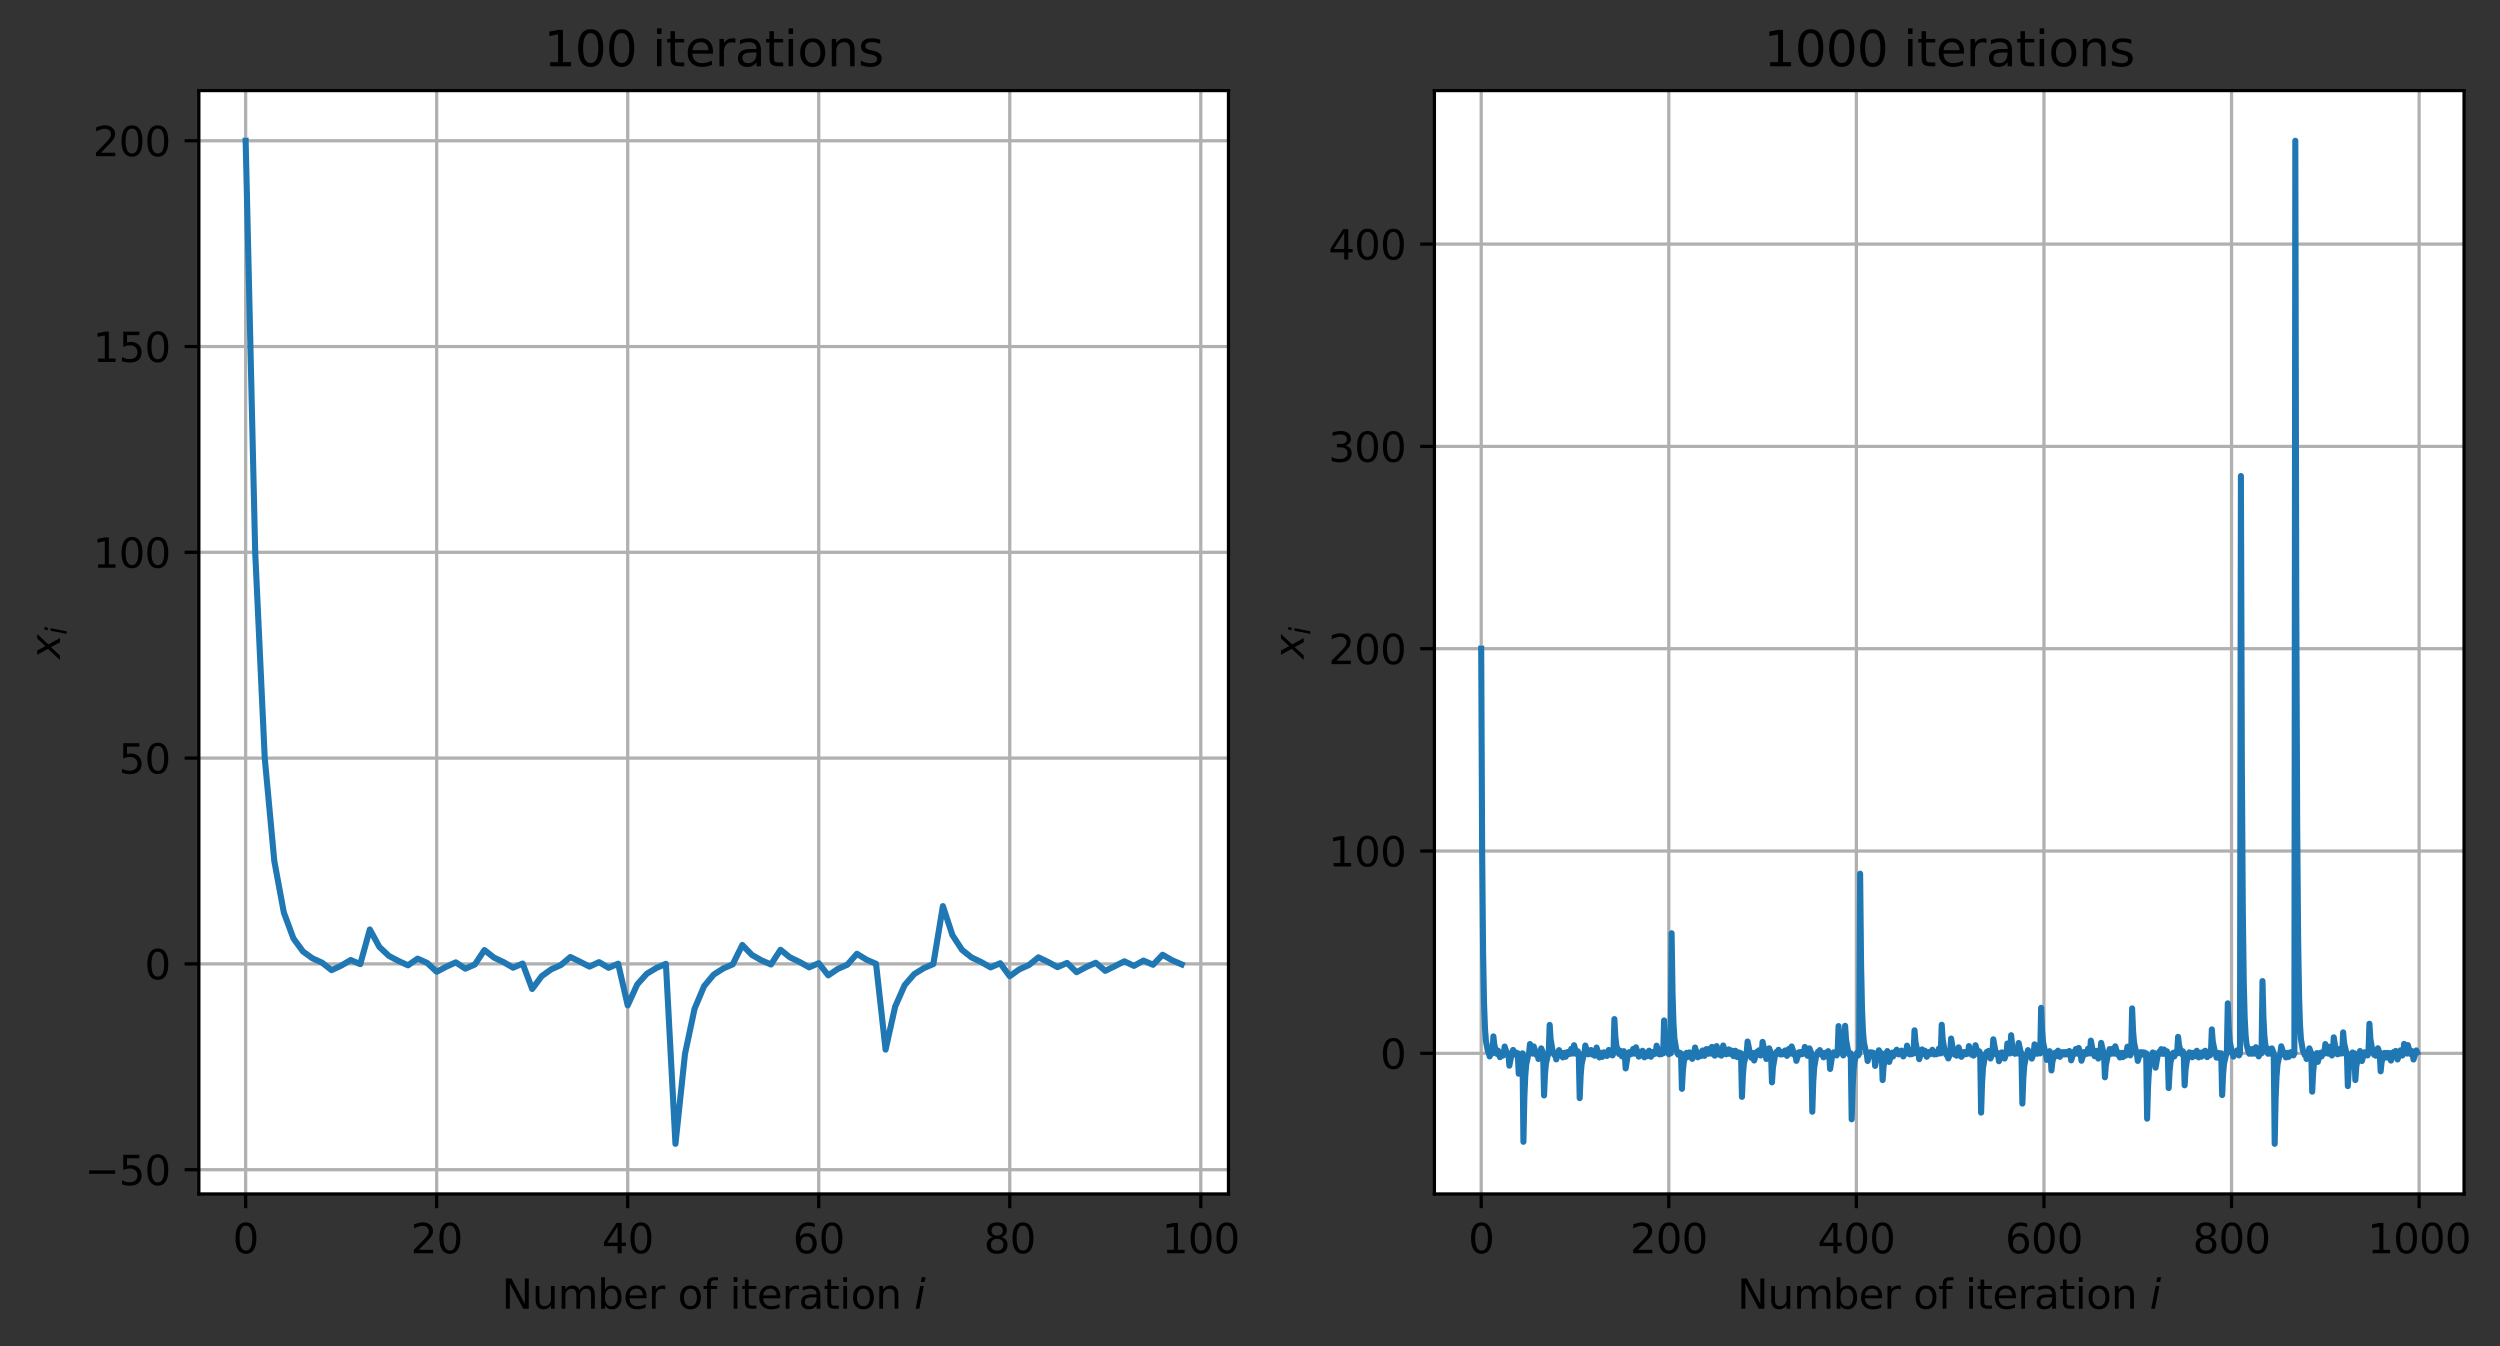 <?xml version="1.0" encoding="utf-8" standalone="no"?>
<!DOCTYPE svg PUBLIC "-//W3C//DTD SVG 1.1//EN"
  "http://www.w3.org/Graphics/SVG/1.1/DTD/svg11.dtd">
<svg height="331.674pt" version="1.1" viewBox="0 0 615.841 331.674" width="615.841pt" xmlns="http://www.w3.org/2000/svg" xmlns:xlink="http://www.w3.org/1999/xlink">
 <rect x="0" y="0" width="615.841" height="331.674" fill="#333333" stroke="none"/>

 <defs>
  <style type="text/css">*{stroke-linecap:butt;stroke-linejoin:round;}</style>
 </defs>
 <g id="figure_1">
  <g id="patch_1">
   <path d="M 0 331.674 
L 615.841 331.674 
L 615.841 0 
L 0 0 
z
" style="fill:none;"/>
  </g>
  <g id="axes_1">
   <g id="patch_2">
    <path d="M 48.983 294.118 
L 302.619 294.118 
L 302.619 22.318 
L 48.983 22.318 
z
" style="fill:#ffffff;"/>
   </g>
   <g id="matplotlib.axis_1">
    <g id="xtick_1">
     <g id="line2d_1">
      <path clip-path="url(#pc38abdbed4)" d="M 60.512 294.118 
L 60.512 22.318 
" style="fill:none;stroke:#b0b0b0;stroke-linecap:square;stroke-width:0.8;"/>
     </g>
     <g id="line2d_2">
      <defs>
       <path d="M 0 0 
L 0 3.5 
" id="m756b89c410" style="stroke:#000000;stroke-width:0.8;"/>
      </defs>
      <g>
       <use style="stroke:#000000;stroke-width:0.8;" x="60.512" xlink:href="#m756b89c410" y="294.118"/>
      </g>
     </g>
     <g id="text_1">
      <!-- 0 -->
      <g transform="translate(57.33 308.717)scale(0.1 -0.1)">
       <defs>
        <path d="M 2034 4250 
Q 1547 4250 1301 3770 
Q 1056 3291 1056 2328 
Q 1056 1369 1301 889 
Q 1547 409 2034 409 
Q 2525 409 2770 889 
Q 3016 1369 3016 2328 
Q 3016 3291 2770 3770 
Q 2525 4250 2034 4250 
z
M 2034 4750 
Q 2819 4750 3233 4129 
Q 3647 3509 3647 2328 
Q 3647 1150 3233 529 
Q 2819 -91 2034 -91 
Q 1250 -91 836 529 
Q 422 1150 422 2328 
Q 422 3509 836 4129 
Q 1250 4750 2034 4750 
z
" id="DejaVuSans-30" transform="scale(0.016)"/>
       </defs>
       <use xlink:href="#DejaVuSans-30"/>
      </g>
     </g>
    </g>
    <g id="xtick_2">
     <g id="line2d_3">
      <path clip-path="url(#pc38abdbed4)" d="M 107.569 294.118 
L 107.569 22.318 
" style="fill:none;stroke:#b0b0b0;stroke-linecap:square;stroke-width:0.8;"/>
     </g>
     <g id="line2d_4">
      <g>
       <use style="stroke:#000000;stroke-width:0.8;" x="107.569" xlink:href="#m756b89c410" y="294.118"/>
      </g>
     </g>
     <g id="text_2">
      <!-- 20 -->
      <g transform="translate(101.206 308.717)scale(0.1 -0.1)">
       <defs>
        <path d="M 1228 531 
L 3431 531 
L 3431 0 
L 469 0 
L 469 531 
Q 828 903 1448 1529 
Q 2069 2156 2228 2338 
Q 2531 2678 2651 2914 
Q 2772 3150 2772 3378 
Q 2772 3750 2511 3984 
Q 2250 4219 1831 4219 
Q 1534 4219 1204 4116 
Q 875 4013 500 3803 
L 500 4441 
Q 881 4594 1212 4672 
Q 1544 4750 1819 4750 
Q 2544 4750 2975 4387 
Q 3406 4025 3406 3419 
Q 3406 3131 3298 2873 
Q 3191 2616 2906 2266 
Q 2828 2175 2409 1742 
Q 1991 1309 1228 531 
z
" id="DejaVuSans-32" transform="scale(0.016)"/>
       </defs>
       <use xlink:href="#DejaVuSans-32"/>
       <use x="63.623" xlink:href="#DejaVuSans-30"/>
      </g>
     </g>
    </g>
    <g id="xtick_3">
     <g id="line2d_5">
      <path clip-path="url(#pc38abdbed4)" d="M 154.625 294.118 
L 154.625 22.318 
" style="fill:none;stroke:#b0b0b0;stroke-linecap:square;stroke-width:0.8;"/>
     </g>
     <g id="line2d_6">
      <g>
       <use style="stroke:#000000;stroke-width:0.8;" x="154.625" xlink:href="#m756b89c410" y="294.118"/>
      </g>
     </g>
     <g id="text_3">
      <!-- 40 -->
      <g transform="translate(148.263 308.717)scale(0.1 -0.1)">
       <defs>
        <path d="M 2419 4116 
L 825 1625 
L 2419 1625 
L 2419 4116 
z
M 2253 4666 
L 3047 4666 
L 3047 1625 
L 3713 1625 
L 3713 1100 
L 3047 1100 
L 3047 0 
L 2419 0 
L 2419 1100 
L 313 1100 
L 313 1709 
L 2253 4666 
z
" id="DejaVuSans-34" transform="scale(0.016)"/>
       </defs>
       <use xlink:href="#DejaVuSans-34"/>
       <use x="63.623" xlink:href="#DejaVuSans-30"/>
      </g>
     </g>
    </g>
    <g id="xtick_4">
     <g id="line2d_7">
      <path clip-path="url(#pc38abdbed4)" d="M 201.682 294.118 
L 201.682 22.318 
" style="fill:none;stroke:#b0b0b0;stroke-linecap:square;stroke-width:0.8;"/>
     </g>
     <g id="line2d_8">
      <g>
       <use style="stroke:#000000;stroke-width:0.8;" x="201.682" xlink:href="#m756b89c410" y="294.118"/>
      </g>
     </g>
     <g id="text_4">
      <!-- 60 -->
      <g transform="translate(195.32 308.717)scale(0.1 -0.1)">
       <defs>
        <path d="M 2113 2584 
Q 1688 2584 1439 2293 
Q 1191 2003 1191 1497 
Q 1191 994 1439 701 
Q 1688 409 2113 409 
Q 2538 409 2786 701 
Q 3034 994 3034 1497 
Q 3034 2003 2786 2293 
Q 2538 2584 2113 2584 
z
M 3366 4563 
L 3366 3988 
Q 3128 4100 2886 4159 
Q 2644 4219 2406 4219 
Q 1781 4219 1451 3797 
Q 1122 3375 1075 2522 
Q 1259 2794 1537 2939 
Q 1816 3084 2150 3084 
Q 2853 3084 3261 2657 
Q 3669 2231 3669 1497 
Q 3669 778 3244 343 
Q 2819 -91 2113 -91 
Q 1303 -91 875 529 
Q 447 1150 447 2328 
Q 447 3434 972 4092 
Q 1497 4750 2381 4750 
Q 2619 4750 2861 4703 
Q 3103 4656 3366 4563 
z
" id="DejaVuSans-36" transform="scale(0.016)"/>
       </defs>
       <use xlink:href="#DejaVuSans-36"/>
       <use x="63.623" xlink:href="#DejaVuSans-30"/>
      </g>
     </g>
    </g>
    <g id="xtick_5">
     <g id="line2d_9">
      <path clip-path="url(#pc38abdbed4)" d="M 248.739 294.118 
L 248.739 22.318 
" style="fill:none;stroke:#b0b0b0;stroke-linecap:square;stroke-width:0.8;"/>
     </g>
     <g id="line2d_10">
      <g>
       <use style="stroke:#000000;stroke-width:0.8;" x="248.739" xlink:href="#m756b89c410" y="294.118"/>
      </g>
     </g>
     <g id="text_5">
      <!-- 80 -->
      <g transform="translate(242.377 308.717)scale(0.1 -0.1)">
       <defs>
        <path d="M 2034 2216 
Q 1584 2216 1326 1975 
Q 1069 1734 1069 1313 
Q 1069 891 1326 650 
Q 1584 409 2034 409 
Q 2484 409 2743 651 
Q 3003 894 3003 1313 
Q 3003 1734 2745 1975 
Q 2488 2216 2034 2216 
z
M 1403 2484 
Q 997 2584 770 2862 
Q 544 3141 544 3541 
Q 544 4100 942 4425 
Q 1341 4750 2034 4750 
Q 2731 4750 3128 4425 
Q 3525 4100 3525 3541 
Q 3525 3141 3298 2862 
Q 3072 2584 2669 2484 
Q 3125 2378 3379 2068 
Q 3634 1759 3634 1313 
Q 3634 634 3220 271 
Q 2806 -91 2034 -91 
Q 1263 -91 848 271 
Q 434 634 434 1313 
Q 434 1759 690 2068 
Q 947 2378 1403 2484 
z
M 1172 3481 
Q 1172 3119 1398 2916 
Q 1625 2713 2034 2713 
Q 2441 2713 2670 2916 
Q 2900 3119 2900 3481 
Q 2900 3844 2670 4047 
Q 2441 4250 2034 4250 
Q 1625 4250 1398 4047 
Q 1172 3844 1172 3481 
z
" id="DejaVuSans-38" transform="scale(0.016)"/>
       </defs>
       <use xlink:href="#DejaVuSans-38"/>
       <use x="63.623" xlink:href="#DejaVuSans-30"/>
      </g>
     </g>
    </g>
    <g id="xtick_6">
     <g id="line2d_11">
      <path clip-path="url(#pc38abdbed4)" d="M 295.796 294.118 
L 295.796 22.318 
" style="fill:none;stroke:#b0b0b0;stroke-linecap:square;stroke-width:0.8;"/>
     </g>
     <g id="line2d_12">
      <g>
       <use style="stroke:#000000;stroke-width:0.8;" x="295.796" xlink:href="#m756b89c410" y="294.118"/>
      </g>
     </g>
     <g id="text_6">
      <!-- 100 -->
      <g transform="translate(286.252 308.717)scale(0.1 -0.1)">
       <defs>
        <path d="M 794 531 
L 1825 531 
L 1825 4091 
L 703 3866 
L 703 4441 
L 1819 4666 
L 2450 4666 
L 2450 531 
L 3481 531 
L 3481 0 
L 794 0 
L 794 531 
z
" id="DejaVuSans-31" transform="scale(0.016)"/>
       </defs>
       <use xlink:href="#DejaVuSans-31"/>
       <use x="63.623" xlink:href="#DejaVuSans-30"/>
       <use x="127.246" xlink:href="#DejaVuSans-30"/>
      </g>
     </g>
    </g>
    <g id="text_7">
     <!-- Number of iteration $i$ -->
     <g transform="translate(123.601 322.395)scale(0.1 -0.1)">
      <defs>
       <path d="M 628 4666 
L 1478 4666 
L 3547 763 
L 3547 4666 
L 4159 4666 
L 4159 0 
L 3309 0 
L 1241 3903 
L 1241 0 
L 628 0 
L 628 4666 
z
" id="DejaVuSans-4e" transform="scale(0.016)"/>
       <path d="M 544 1381 
L 544 3500 
L 1119 3500 
L 1119 1403 
Q 1119 906 1312 657 
Q 1506 409 1894 409 
Q 2359 409 2629 706 
Q 2900 1003 2900 1516 
L 2900 3500 
L 3475 3500 
L 3475 0 
L 2900 0 
L 2900 538 
Q 2691 219 2414 64 
Q 2138 -91 1772 -91 
Q 1169 -91 856 284 
Q 544 659 544 1381 
z
M 1991 3584 
L 1991 3584 
z
" id="DejaVuSans-75" transform="scale(0.016)"/>
       <path d="M 3328 2828 
Q 3544 3216 3844 3400 
Q 4144 3584 4550 3584 
Q 5097 3584 5394 3201 
Q 5691 2819 5691 2113 
L 5691 0 
L 5113 0 
L 5113 2094 
Q 5113 2597 4934 2840 
Q 4756 3084 4391 3084 
Q 3944 3084 3684 2787 
Q 3425 2491 3425 1978 
L 3425 0 
L 2847 0 
L 2847 2094 
Q 2847 2600 2669 2842 
Q 2491 3084 2119 3084 
Q 1678 3084 1418 2786 
Q 1159 2488 1159 1978 
L 1159 0 
L 581 0 
L 581 3500 
L 1159 3500 
L 1159 2956 
Q 1356 3278 1631 3431 
Q 1906 3584 2284 3584 
Q 2666 3584 2933 3390 
Q 3200 3197 3328 2828 
z
" id="DejaVuSans-6d" transform="scale(0.016)"/>
       <path d="M 3116 1747 
Q 3116 2381 2855 2742 
Q 2594 3103 2138 3103 
Q 1681 3103 1420 2742 
Q 1159 2381 1159 1747 
Q 1159 1113 1420 752 
Q 1681 391 2138 391 
Q 2594 391 2855 752 
Q 3116 1113 3116 1747 
z
M 1159 2969 
Q 1341 3281 1617 3432 
Q 1894 3584 2278 3584 
Q 2916 3584 3314 3078 
Q 3713 2572 3713 1747 
Q 3713 922 3314 415 
Q 2916 -91 2278 -91 
Q 1894 -91 1617 61 
Q 1341 213 1159 525 
L 1159 0 
L 581 0 
L 581 4863 
L 1159 4863 
L 1159 2969 
z
" id="DejaVuSans-62" transform="scale(0.016)"/>
       <path d="M 3597 1894 
L 3597 1613 
L 953 1613 
Q 991 1019 1311 708 
Q 1631 397 2203 397 
Q 2534 397 2845 478 
Q 3156 559 3463 722 
L 3463 178 
Q 3153 47 2828 -22 
Q 2503 -91 2169 -91 
Q 1331 -91 842 396 
Q 353 884 353 1716 
Q 353 2575 817 3079 
Q 1281 3584 2069 3584 
Q 2775 3584 3186 3129 
Q 3597 2675 3597 1894 
z
M 3022 2063 
Q 3016 2534 2758 2815 
Q 2500 3097 2075 3097 
Q 1594 3097 1305 2825 
Q 1016 2553 972 2059 
L 3022 2063 
z
" id="DejaVuSans-65" transform="scale(0.016)"/>
       <path d="M 2631 2963 
Q 2534 3019 2420 3045 
Q 2306 3072 2169 3072 
Q 1681 3072 1420 2755 
Q 1159 2438 1159 1844 
L 1159 0 
L 581 0 
L 581 3500 
L 1159 3500 
L 1159 2956 
Q 1341 3275 1631 3429 
Q 1922 3584 2338 3584 
Q 2397 3584 2469 3576 
Q 2541 3569 2628 3553 
L 2631 2963 
z
" id="DejaVuSans-72" transform="scale(0.016)"/>
       <path id="DejaVuSans-20" transform="scale(0.016)"/>
       <path d="M 1959 3097 
Q 1497 3097 1228 2736 
Q 959 2375 959 1747 
Q 959 1119 1226 758 
Q 1494 397 1959 397 
Q 2419 397 2687 759 
Q 2956 1122 2956 1747 
Q 2956 2369 2687 2733 
Q 2419 3097 1959 3097 
z
M 1959 3584 
Q 2709 3584 3137 3096 
Q 3566 2609 3566 1747 
Q 3566 888 3137 398 
Q 2709 -91 1959 -91 
Q 1206 -91 779 398 
Q 353 888 353 1747 
Q 353 2609 779 3096 
Q 1206 3584 1959 3584 
z
" id="DejaVuSans-6f" transform="scale(0.016)"/>
       <path d="M 2375 4863 
L 2375 4384 
L 1825 4384 
Q 1516 4384 1395 4259 
Q 1275 4134 1275 3809 
L 1275 3500 
L 2222 3500 
L 2222 3053 
L 1275 3053 
L 1275 0 
L 697 0 
L 697 3053 
L 147 3053 
L 147 3500 
L 697 3500 
L 697 3744 
Q 697 4328 969 4595 
Q 1241 4863 1831 4863 
L 2375 4863 
z
" id="DejaVuSans-66" transform="scale(0.016)"/>
       <path d="M 603 3500 
L 1178 3500 
L 1178 0 
L 603 0 
L 603 3500 
z
M 603 4863 
L 1178 4863 
L 1178 4134 
L 603 4134 
L 603 4863 
z
" id="DejaVuSans-69" transform="scale(0.016)"/>
       <path d="M 1172 4494 
L 1172 3500 
L 2356 3500 
L 2356 3053 
L 1172 3053 
L 1172 1153 
Q 1172 725 1289 603 
Q 1406 481 1766 481 
L 2356 481 
L 2356 0 
L 1766 0 
Q 1100 0 847 248 
Q 594 497 594 1153 
L 594 3053 
L 172 3053 
L 172 3500 
L 594 3500 
L 594 4494 
L 1172 4494 
z
" id="DejaVuSans-74" transform="scale(0.016)"/>
       <path d="M 2194 1759 
Q 1497 1759 1228 1600 
Q 959 1441 959 1056 
Q 959 750 1161 570 
Q 1363 391 1709 391 
Q 2188 391 2477 730 
Q 2766 1069 2766 1631 
L 2766 1759 
L 2194 1759 
z
M 3341 1997 
L 3341 0 
L 2766 0 
L 2766 531 
Q 2569 213 2275 61 
Q 1981 -91 1556 -91 
Q 1019 -91 701 211 
Q 384 513 384 1019 
Q 384 1609 779 1909 
Q 1175 2209 1959 2209 
L 2766 2209 
L 2766 2266 
Q 2766 2663 2505 2880 
Q 2244 3097 1772 3097 
Q 1472 3097 1187 3025 
Q 903 2953 641 2809 
L 641 3341 
Q 956 3463 1253 3523 
Q 1550 3584 1831 3584 
Q 2591 3584 2966 3190 
Q 3341 2797 3341 1997 
z
" id="DejaVuSans-61" transform="scale(0.016)"/>
       <path d="M 3513 2113 
L 3513 0 
L 2938 0 
L 2938 2094 
Q 2938 2591 2744 2837 
Q 2550 3084 2163 3084 
Q 1697 3084 1428 2787 
Q 1159 2491 1159 1978 
L 1159 0 
L 581 0 
L 581 3500 
L 1159 3500 
L 1159 2956 
Q 1366 3272 1645 3428 
Q 1925 3584 2291 3584 
Q 2894 3584 3203 3211 
Q 3513 2838 3513 2113 
z
" id="DejaVuSans-6e" transform="scale(0.016)"/>
       <path d="M 1172 4863 
L 1747 4863 
L 1606 4134 
L 1031 4134 
L 1172 4863 
z
M 909 3500 
L 1484 3500 
L 800 0 
L 225 0 
L 909 3500 
z
" id="DejaVuSans-Oblique-69" transform="scale(0.016)"/>
      </defs>
      <use transform="translate(0 0.016)" xlink:href="#DejaVuSans-4e"/>
      <use transform="translate(74.805 0.016)" xlink:href="#DejaVuSans-75"/>
      <use transform="translate(138.184 0.016)" xlink:href="#DejaVuSans-6d"/>
      <use transform="translate(235.596 0.016)" xlink:href="#DejaVuSans-62"/>
      <use transform="translate(299.072 0.016)" xlink:href="#DejaVuSans-65"/>
      <use transform="translate(360.596 0.016)" xlink:href="#DejaVuSans-72"/>
      <use transform="translate(401.709 0.016)" xlink:href="#DejaVuSans-20"/>
      <use transform="translate(433.496 0.016)" xlink:href="#DejaVuSans-6f"/>
      <use transform="translate(494.678 0.016)" xlink:href="#DejaVuSans-66"/>
      <use transform="translate(529.883 0.016)" xlink:href="#DejaVuSans-20"/>
      <use transform="translate(561.67 0.016)" xlink:href="#DejaVuSans-69"/>
      <use transform="translate(589.453 0.016)" xlink:href="#DejaVuSans-74"/>
      <use transform="translate(628.662 0.016)" xlink:href="#DejaVuSans-65"/>
      <use transform="translate(690.186 0.016)" xlink:href="#DejaVuSans-72"/>
      <use transform="translate(731.299 0.016)" xlink:href="#DejaVuSans-61"/>
      <use transform="translate(792.578 0.016)" xlink:href="#DejaVuSans-74"/>
      <use transform="translate(831.787 0.016)" xlink:href="#DejaVuSans-69"/>
      <use transform="translate(859.57 0.016)" xlink:href="#DejaVuSans-6f"/>
      <use transform="translate(920.752 0.016)" xlink:href="#DejaVuSans-6e"/>
      <use transform="translate(984.131 0.016)" xlink:href="#DejaVuSans-20"/>
      <use transform="translate(1015.918 0.016)" xlink:href="#DejaVuSans-Oblique-69"/>
     </g>
    </g>
   </g>
   <g id="matplotlib.axis_2">
    <g id="ytick_1">
     <g id="line2d_13">
      <path clip-path="url(#pc38abdbed4)" d="M 48.983 288.135 
L 302.619 288.135 
" style="fill:none;stroke:#b0b0b0;stroke-linecap:square;stroke-width:0.8;"/>
     </g>
     <g id="line2d_14">
      <defs>
       <path d="M 0 0 
L -3.5 0 
" id="mee61c471c7" style="stroke:#000000;stroke-width:0.8;"/>
      </defs>
      <g>
       <use style="stroke:#000000;stroke-width:0.8;" x="48.983" xlink:href="#mee61c471c7" y="288.135"/>
      </g>
     </g>
     <g id="text_8">
      <!-- −50 -->
      <g transform="translate(20.878 291.934)scale(0.1 -0.1)">
       <defs>
        <path d="M 678 2272 
L 4684 2272 
L 4684 1741 
L 678 1741 
L 678 2272 
z
" id="DejaVuSans-2212" transform="scale(0.016)"/>
        <path d="M 691 4666 
L 3169 4666 
L 3169 4134 
L 1269 4134 
L 1269 2991 
Q 1406 3038 1543 3061 
Q 1681 3084 1819 3084 
Q 2600 3084 3056 2656 
Q 3513 2228 3513 1497 
Q 3513 744 3044 326 
Q 2575 -91 1722 -91 
Q 1428 -91 1123 -41 
Q 819 9 494 109 
L 494 744 
Q 775 591 1075 516 
Q 1375 441 1709 441 
Q 2250 441 2565 725 
Q 2881 1009 2881 1497 
Q 2881 1984 2565 2268 
Q 2250 2553 1709 2553 
Q 1456 2553 1204 2497 
Q 953 2441 691 2322 
L 691 4666 
z
" id="DejaVuSans-35" transform="scale(0.016)"/>
       </defs>
       <use xlink:href="#DejaVuSans-2212"/>
       <use x="83.789" xlink:href="#DejaVuSans-35"/>
       <use x="147.412" xlink:href="#DejaVuSans-30"/>
      </g>
     </g>
    </g>
    <g id="ytick_2">
     <g id="line2d_15">
      <path clip-path="url(#pc38abdbed4)" d="M 48.983 237.443 
L 302.619 237.443 
" style="fill:none;stroke:#b0b0b0;stroke-linecap:square;stroke-width:0.8;"/>
     </g>
     <g id="line2d_16">
      <g>
       <use style="stroke:#000000;stroke-width:0.8;" x="48.983" xlink:href="#mee61c471c7" y="237.443"/>
      </g>
     </g>
     <g id="text_9">
      <!-- 0 -->
      <g transform="translate(35.62 241.242)scale(0.1 -0.1)">
       <use xlink:href="#DejaVuSans-30"/>
      </g>
     </g>
    </g>
    <g id="ytick_3">
     <g id="line2d_17">
      <path clip-path="url(#pc38abdbed4)" d="M 48.983 186.75 
L 302.619 186.75 
" style="fill:none;stroke:#b0b0b0;stroke-linecap:square;stroke-width:0.8;"/>
     </g>
     <g id="line2d_18">
      <g>
       <use style="stroke:#000000;stroke-width:0.8;" x="48.983" xlink:href="#mee61c471c7" y="186.75"/>
      </g>
     </g>
     <g id="text_10">
      <!-- 50 -->
      <g transform="translate(29.258 190.549)scale(0.1 -0.1)">
       <use xlink:href="#DejaVuSans-35"/>
       <use x="63.623" xlink:href="#DejaVuSans-30"/>
      </g>
     </g>
    </g>
    <g id="ytick_4">
     <g id="line2d_19">
      <path clip-path="url(#pc38abdbed4)" d="M 48.983 136.058 
L 302.619 136.058 
" style="fill:none;stroke:#b0b0b0;stroke-linecap:square;stroke-width:0.8;"/>
     </g>
     <g id="line2d_20">
      <g>
       <use style="stroke:#000000;stroke-width:0.8;" x="48.983" xlink:href="#mee61c471c7" y="136.058"/>
      </g>
     </g>
     <g id="text_11">
      <!-- 100 -->
      <g transform="translate(22.895 139.857)scale(0.1 -0.1)">
       <use xlink:href="#DejaVuSans-31"/>
       <use x="63.623" xlink:href="#DejaVuSans-30"/>
       <use x="127.246" xlink:href="#DejaVuSans-30"/>
      </g>
     </g>
    </g>
    <g id="ytick_5">
     <g id="line2d_21">
      <path clip-path="url(#pc38abdbed4)" d="M 48.983 85.365 
L 302.619 85.365 
" style="fill:none;stroke:#b0b0b0;stroke-linecap:square;stroke-width:0.8;"/>
     </g>
     <g id="line2d_22">
      <g>
       <use style="stroke:#000000;stroke-width:0.8;" x="48.983" xlink:href="#mee61c471c7" y="85.365"/>
      </g>
     </g>
     <g id="text_12">
      <!-- 150 -->
      <g transform="translate(22.895 89.164)scale(0.1 -0.1)">
       <use xlink:href="#DejaVuSans-31"/>
       <use x="63.623" xlink:href="#DejaVuSans-35"/>
       <use x="127.246" xlink:href="#DejaVuSans-30"/>
      </g>
     </g>
    </g>
    <g id="ytick_6">
     <g id="line2d_23">
      <path clip-path="url(#pc38abdbed4)" d="M 48.983 34.673 
L 302.619 34.673 
" style="fill:none;stroke:#b0b0b0;stroke-linecap:square;stroke-width:0.8;"/>
     </g>
     <g id="line2d_24">
      <g>
       <use style="stroke:#000000;stroke-width:0.8;" x="48.983" xlink:href="#mee61c471c7" y="34.673"/>
      </g>
     </g>
     <g id="text_13">
      <!-- 200 -->
      <g transform="translate(22.895 38.472)scale(0.1 -0.1)">
       <use xlink:href="#DejaVuSans-32"/>
       <use x="63.623" xlink:href="#DejaVuSans-30"/>
       <use x="127.246" xlink:href="#DejaVuSans-30"/>
      </g>
     </g>
    </g>
    <g id="text_14">
     <!-- $x_i$ -->
     <g transform="translate(14.798 162.318)rotate(-90)scale(0.1 -0.1)">
      <defs>
       <path d="M 3841 3500 
L 2234 1784 
L 3219 0 
L 2559 0 
L 1819 1388 
L 531 0 
L -166 0 
L 1556 1844 
L 641 3500 
L 1300 3500 
L 1972 2234 
L 3144 3500 
L 3841 3500 
z
" id="DejaVuSans-Oblique-78" transform="scale(0.016)"/>
      </defs>
      <use transform="translate(0 0.312)" xlink:href="#DejaVuSans-Oblique-78"/>
      <use transform="translate(59.18 -16.094)scale(0.7)" xlink:href="#DejaVuSans-Oblique-69"/>
     </g>
    </g>
   </g>
   <g id="line2d_25">
    <path clip-path="url(#pc38abdbed4)" d="M 60.512 34.673 
L 62.865 136.06 
L 65.217 186.756 
L 67.57 212.11 
L 69.923 224.796 
L 72.276 231.16 
L 74.629 234.383 
L 76.982 236.081 
L 79.334 237.139 
L 81.687 238.985 
L 84.04 237.88 
L 86.393 236.487 
L 88.746 237.503 
L 91.099 228.96 
L 93.452 233.262 
L 95.804 235.475 
L 98.157 236.72 
L 100.51 237.793 
L 102.863 236.149 
L 105.216 237.193 
L 107.569 239.381 
L 109.921 238.147 
L 112.274 237.065 
L 114.627 238.615 
L 116.98 237.59 
L 119.333 234.038 
L 121.686 235.891 
L 124.038 236.998 
L 126.391 238.377 
L 128.744 237.36 
L 131.097 243.619 
L 133.45 240.448 
L 135.803 238.774 
L 138.156 237.722 
L 140.508 235.745 
L 142.861 236.897 
L 145.214 238.111 
L 147.567 237.008 
L 149.92 238.407 
L 152.273 237.392 
L 154.625 247.661 
L 156.978 242.502 
L 159.331 239.871 
L 161.684 238.445 
L 164.037 237.431 
L 166.39 281.764 
L 168.742 259.591 
L 171.095 248.494 
L 173.448 242.922 
L 175.801 240.088 
L 178.154 238.571 
L 180.507 237.552 
L 182.86 232.779 
L 185.212 235.221 
L 187.565 236.563 
L 189.918 237.587 
L 192.271 233.966 
L 194.624 235.852 
L 196.977 236.971 
L 199.329 238.295 
L 201.682 237.266 
L 204.035 240.269 
L 206.388 238.674 
L 208.741 237.641 
L 211.094 234.953 
L 213.446 236.404 
L 215.799 237.418 
L 218.152 258.559 
L 220.505 247.976 
L 222.858 242.661 
L 225.211 239.953 
L 227.564 238.493 
L 229.916 237.479 
L 232.269 223.209 
L 234.622 230.362 
L 236.975 233.975 
L 239.328 235.857 
L 241.681 236.974 
L 244.033 238.305 
L 246.386 237.278 
L 248.739 240.475 
L 251.092 238.789 
L 253.445 237.734 
L 255.798 235.827 
L 258.15 236.953 
L 260.503 238.247 
L 262.856 237.206 
L 265.209 239.492 
L 267.562 238.217 
L 269.915 237.166 
L 272.268 239.16 
L 274.62 238.002 
L 276.973 236.803 
L 279.326 237.927 
L 281.679 236.623 
L 284.032 237.66 
L 286.385 235.192 
L 288.737 236.546 
L 291.09 237.567 
" style="fill:none;stroke:#1f77b4;stroke-linecap:square;stroke-width:1.5;"/>
   </g>
   <g id="patch_3">
    <path d="M 48.983 294.118 
L 48.983 22.318 
" style="fill:none;stroke:#000000;stroke-linecap:square;stroke-linejoin:miter;stroke-width:0.8;"/>
   </g>
   <g id="patch_4">
    <path d="M 302.619 294.118 
L 302.619 22.318 
" style="fill:none;stroke:#000000;stroke-linecap:square;stroke-linejoin:miter;stroke-width:0.8;"/>
   </g>
   <g id="patch_5">
    <path d="M 48.983 294.118 
L 302.619 294.118 
" style="fill:none;stroke:#000000;stroke-linecap:square;stroke-linejoin:miter;stroke-width:0.8;"/>
   </g>
   <g id="patch_6">
    <path d="M 48.983 22.318 
L 302.619 22.318 
" style="fill:none;stroke:#000000;stroke-linecap:square;stroke-linejoin:miter;stroke-width:0.8;"/>
   </g>
   <g id="text_15">
    <!-- 100 iterations -->
    <g transform="translate(133.969 16.318)scale(0.12 -0.12)">
     <defs>
      <path d="M 2834 3397 
L 2834 2853 
Q 2591 2978 2328 3040 
Q 2066 3103 1784 3103 
Q 1356 3103 1142 2972 
Q 928 2841 928 2578 
Q 928 2378 1081 2264 
Q 1234 2150 1697 2047 
L 1894 2003 
Q 2506 1872 2764 1633 
Q 3022 1394 3022 966 
Q 3022 478 2636 193 
Q 2250 -91 1575 -91 
Q 1294 -91 989 -36 
Q 684 19 347 128 
L 347 722 
Q 666 556 975 473 
Q 1284 391 1588 391 
Q 1994 391 2212 530 
Q 2431 669 2431 922 
Q 2431 1156 2273 1281 
Q 2116 1406 1581 1522 
L 1381 1569 
Q 847 1681 609 1914 
Q 372 2147 372 2553 
Q 372 3047 722 3315 
Q 1072 3584 1716 3584 
Q 2034 3584 2315 3537 
Q 2597 3491 2834 3397 
z
" id="DejaVuSans-73" transform="scale(0.016)"/>
     </defs>
     <use xlink:href="#DejaVuSans-31"/>
     <use x="63.623" xlink:href="#DejaVuSans-30"/>
     <use x="127.246" xlink:href="#DejaVuSans-30"/>
     <use x="190.869" xlink:href="#DejaVuSans-20"/>
     <use x="222.656" xlink:href="#DejaVuSans-69"/>
     <use x="250.439" xlink:href="#DejaVuSans-74"/>
     <use x="289.648" xlink:href="#DejaVuSans-65"/>
     <use x="351.172" xlink:href="#DejaVuSans-72"/>
     <use x="392.285" xlink:href="#DejaVuSans-61"/>
     <use x="453.564" xlink:href="#DejaVuSans-74"/>
     <use x="492.773" xlink:href="#DejaVuSans-69"/>
     <use x="520.557" xlink:href="#DejaVuSans-6f"/>
     <use x="581.738" xlink:href="#DejaVuSans-6e"/>
     <use x="645.117" xlink:href="#DejaVuSans-73"/>
    </g>
   </g>
  </g>
  <g id="axes_2">
   <g id="patch_7">
    <path d="M 353.346 294.118 
L 606.983 294.118 
L 606.983 22.318 
L 353.346 22.318 
z
" style="fill:#ffffff;"/>
   </g>
   <g id="matplotlib.axis_3">
    <g id="xtick_7">
     <g id="line2d_26">
      <path clip-path="url(#p8ffb33fa8d)" d="M 364.875 294.118 
L 364.875 22.318 
" style="fill:none;stroke:#b0b0b0;stroke-linecap:square;stroke-width:0.8;"/>
     </g>
     <g id="line2d_27">
      <g>
       <use style="stroke:#000000;stroke-width:0.8;" x="364.875" xlink:href="#m756b89c410" y="294.118"/>
      </g>
     </g>
     <g id="text_16">
      <!-- 0 -->
      <g transform="translate(361.694 308.717)scale(0.1 -0.1)">
       <use xlink:href="#DejaVuSans-30"/>
      </g>
     </g>
    </g>
    <g id="xtick_8">
     <g id="line2d_28">
      <path clip-path="url(#p8ffb33fa8d)" d="M 411.083 294.118 
L 411.083 22.318 
" style="fill:none;stroke:#b0b0b0;stroke-linecap:square;stroke-width:0.8;"/>
     </g>
     <g id="line2d_29">
      <g>
       <use style="stroke:#000000;stroke-width:0.8;" x="411.083" xlink:href="#m756b89c410" y="294.118"/>
      </g>
     </g>
     <g id="text_17">
      <!-- 200 -->
      <g transform="translate(401.54 308.717)scale(0.1 -0.1)">
       <use xlink:href="#DejaVuSans-32"/>
       <use x="63.623" xlink:href="#DejaVuSans-30"/>
       <use x="127.246" xlink:href="#DejaVuSans-30"/>
      </g>
     </g>
    </g>
    <g id="xtick_9">
     <g id="line2d_30">
      <path clip-path="url(#p8ffb33fa8d)" d="M 457.292 294.118 
L 457.292 22.318 
" style="fill:none;stroke:#b0b0b0;stroke-linecap:square;stroke-width:0.8;"/>
     </g>
     <g id="line2d_31">
      <g>
       <use style="stroke:#000000;stroke-width:0.8;" x="457.292" xlink:href="#m756b89c410" y="294.118"/>
      </g>
     </g>
     <g id="text_18">
      <!-- 400 -->
      <g transform="translate(447.748 308.717)scale(0.1 -0.1)">
       <use xlink:href="#DejaVuSans-34"/>
       <use x="63.623" xlink:href="#DejaVuSans-30"/>
       <use x="127.246" xlink:href="#DejaVuSans-30"/>
      </g>
     </g>
    </g>
    <g id="xtick_10">
     <g id="line2d_32">
      <path clip-path="url(#p8ffb33fa8d)" d="M 503.5 294.118 
L 503.5 22.318 
" style="fill:none;stroke:#b0b0b0;stroke-linecap:square;stroke-width:0.8;"/>
     </g>
     <g id="line2d_33">
      <g>
       <use style="stroke:#000000;stroke-width:0.8;" x="503.5" xlink:href="#m756b89c410" y="294.118"/>
      </g>
     </g>
     <g id="text_19">
      <!-- 600 -->
      <g transform="translate(493.956 308.717)scale(0.1 -0.1)">
       <use xlink:href="#DejaVuSans-36"/>
       <use x="63.623" xlink:href="#DejaVuSans-30"/>
       <use x="127.246" xlink:href="#DejaVuSans-30"/>
      </g>
     </g>
    </g>
    <g id="xtick_11">
     <g id="line2d_34">
      <path clip-path="url(#p8ffb33fa8d)" d="M 549.708 294.118 
L 549.708 22.318 
" style="fill:none;stroke:#b0b0b0;stroke-linecap:square;stroke-width:0.8;"/>
     </g>
     <g id="line2d_35">
      <g>
       <use style="stroke:#000000;stroke-width:0.8;" x="549.708" xlink:href="#m756b89c410" y="294.118"/>
      </g>
     </g>
     <g id="text_20">
      <!-- 800 -->
      <g transform="translate(540.164 308.717)scale(0.1 -0.1)">
       <use xlink:href="#DejaVuSans-38"/>
       <use x="63.623" xlink:href="#DejaVuSans-30"/>
       <use x="127.246" xlink:href="#DejaVuSans-30"/>
      </g>
     </g>
    </g>
    <g id="xtick_12">
     <g id="line2d_36">
      <path clip-path="url(#p8ffb33fa8d)" d="M 595.916 294.118 
L 595.916 22.318 
" style="fill:none;stroke:#b0b0b0;stroke-linecap:square;stroke-width:0.8;"/>
     </g>
     <g id="line2d_37">
      <g>
       <use style="stroke:#000000;stroke-width:0.8;" x="595.916" xlink:href="#m756b89c410" y="294.118"/>
      </g>
     </g>
     <g id="text_21">
      <!-- 1000 -->
      <g transform="translate(583.191 308.717)scale(0.1 -0.1)">
       <use xlink:href="#DejaVuSans-31"/>
       <use x="63.623" xlink:href="#DejaVuSans-30"/>
       <use x="127.246" xlink:href="#DejaVuSans-30"/>
       <use x="190.869" xlink:href="#DejaVuSans-30"/>
      </g>
     </g>
    </g>
    <g id="text_22">
     <!-- Number of iteration $i$ -->
     <g transform="translate(427.965 322.395)scale(0.1 -0.1)">
      <use transform="translate(0 0.016)" xlink:href="#DejaVuSans-4e"/>
      <use transform="translate(74.805 0.016)" xlink:href="#DejaVuSans-75"/>
      <use transform="translate(138.184 0.016)" xlink:href="#DejaVuSans-6d"/>
      <use transform="translate(235.596 0.016)" xlink:href="#DejaVuSans-62"/>
      <use transform="translate(299.072 0.016)" xlink:href="#DejaVuSans-65"/>
      <use transform="translate(360.596 0.016)" xlink:href="#DejaVuSans-72"/>
      <use transform="translate(401.709 0.016)" xlink:href="#DejaVuSans-20"/>
      <use transform="translate(433.496 0.016)" xlink:href="#DejaVuSans-6f"/>
      <use transform="translate(494.678 0.016)" xlink:href="#DejaVuSans-66"/>
      <use transform="translate(529.883 0.016)" xlink:href="#DejaVuSans-20"/>
      <use transform="translate(561.67 0.016)" xlink:href="#DejaVuSans-69"/>
      <use transform="translate(589.453 0.016)" xlink:href="#DejaVuSans-74"/>
      <use transform="translate(628.662 0.016)" xlink:href="#DejaVuSans-65"/>
      <use transform="translate(690.186 0.016)" xlink:href="#DejaVuSans-72"/>
      <use transform="translate(731.299 0.016)" xlink:href="#DejaVuSans-61"/>
      <use transform="translate(792.578 0.016)" xlink:href="#DejaVuSans-74"/>
      <use transform="translate(831.787 0.016)" xlink:href="#DejaVuSans-69"/>
      <use transform="translate(859.57 0.016)" xlink:href="#DejaVuSans-6f"/>
      <use transform="translate(920.752 0.016)" xlink:href="#DejaVuSans-6e"/>
      <use transform="translate(984.131 0.016)" xlink:href="#DejaVuSans-20"/>
      <use transform="translate(1015.918 0.016)" xlink:href="#DejaVuSans-Oblique-69"/>
     </g>
    </g>
   </g>
   <g id="matplotlib.axis_4">
    <g id="ytick_7">
     <g id="line2d_38">
      <path clip-path="url(#p8ffb33fa8d)" d="M 353.346 259.474 
L 606.983 259.474 
" style="fill:none;stroke:#b0b0b0;stroke-linecap:square;stroke-width:0.8;"/>
     </g>
     <g id="line2d_39">
      <g>
       <use style="stroke:#000000;stroke-width:0.8;" x="353.346" xlink:href="#mee61c471c7" y="259.474"/>
      </g>
     </g>
     <g id="text_23">
      <!-- 0 -->
      <g transform="translate(339.984 263.273)scale(0.1 -0.1)">
       <use xlink:href="#DejaVuSans-30"/>
      </g>
     </g>
    </g>
    <g id="ytick_8">
     <g id="line2d_40">
      <path clip-path="url(#p8ffb33fa8d)" d="M 353.346 209.638 
L 606.983 209.638 
" style="fill:none;stroke:#b0b0b0;stroke-linecap:square;stroke-width:0.8;"/>
     </g>
     <g id="line2d_41">
      <g>
       <use style="stroke:#000000;stroke-width:0.8;" x="353.346" xlink:href="#mee61c471c7" y="209.638"/>
      </g>
     </g>
     <g id="text_24">
      <!-- 100 -->
      <g transform="translate(327.259 213.437)scale(0.1 -0.1)">
       <use xlink:href="#DejaVuSans-31"/>
       <use x="63.623" xlink:href="#DejaVuSans-30"/>
       <use x="127.246" xlink:href="#DejaVuSans-30"/>
      </g>
     </g>
    </g>
    <g id="ytick_9">
     <g id="line2d_42">
      <path clip-path="url(#p8ffb33fa8d)" d="M 353.346 159.802 
L 606.983 159.802 
" style="fill:none;stroke:#b0b0b0;stroke-linecap:square;stroke-width:0.8;"/>
     </g>
     <g id="line2d_43">
      <g>
       <use style="stroke:#000000;stroke-width:0.8;" x="353.346" xlink:href="#mee61c471c7" y="159.802"/>
      </g>
     </g>
     <g id="text_25">
      <!-- 200 -->
      <g transform="translate(327.259 163.601)scale(0.1 -0.1)">
       <use xlink:href="#DejaVuSans-32"/>
       <use x="63.623" xlink:href="#DejaVuSans-30"/>
       <use x="127.246" xlink:href="#DejaVuSans-30"/>
      </g>
     </g>
    </g>
    <g id="ytick_10">
     <g id="line2d_44">
      <path clip-path="url(#p8ffb33fa8d)" d="M 353.346 109.966 
L 606.983 109.966 
" style="fill:none;stroke:#b0b0b0;stroke-linecap:square;stroke-width:0.8;"/>
     </g>
     <g id="line2d_45">
      <g>
       <use style="stroke:#000000;stroke-width:0.8;" x="353.346" xlink:href="#mee61c471c7" y="109.966"/>
      </g>
     </g>
     <g id="text_26">
      <!-- 300 -->
      <g transform="translate(327.259 113.766)scale(0.1 -0.1)">
       <defs>
        <path d="M 2597 2516 
Q 3050 2419 3304 2112 
Q 3559 1806 3559 1356 
Q 3559 666 3084 287 
Q 2609 -91 1734 -91 
Q 1441 -91 1130 -33 
Q 819 25 488 141 
L 488 750 
Q 750 597 1062 519 
Q 1375 441 1716 441 
Q 2309 441 2620 675 
Q 2931 909 2931 1356 
Q 2931 1769 2642 2001 
Q 2353 2234 1838 2234 
L 1294 2234 
L 1294 2753 
L 1863 2753 
Q 2328 2753 2575 2939 
Q 2822 3125 2822 3475 
Q 2822 3834 2567 4026 
Q 2313 4219 1838 4219 
Q 1578 4219 1281 4162 
Q 984 4106 628 3988 
L 628 4550 
Q 988 4650 1302 4700 
Q 1616 4750 1894 4750 
Q 2613 4750 3031 4423 
Q 3450 4097 3450 3541 
Q 3450 3153 3228 2886 
Q 3006 2619 2597 2516 
z
" id="DejaVuSans-33" transform="scale(0.016)"/>
       </defs>
       <use xlink:href="#DejaVuSans-33"/>
       <use x="63.623" xlink:href="#DejaVuSans-30"/>
       <use x="127.246" xlink:href="#DejaVuSans-30"/>
      </g>
     </g>
    </g>
    <g id="ytick_11">
     <g id="line2d_46">
      <path clip-path="url(#p8ffb33fa8d)" d="M 353.346 60.131 
L 606.983 60.131 
" style="fill:none;stroke:#b0b0b0;stroke-linecap:square;stroke-width:0.8;"/>
     </g>
     <g id="line2d_47">
      <g>
       <use style="stroke:#000000;stroke-width:0.8;" x="353.346" xlink:href="#mee61c471c7" y="60.131"/>
      </g>
     </g>
     <g id="text_27">
      <!-- 400 -->
      <g transform="translate(327.259 63.93)scale(0.1 -0.1)">
       <use xlink:href="#DejaVuSans-34"/>
       <use x="63.623" xlink:href="#DejaVuSans-30"/>
       <use x="127.246" xlink:href="#DejaVuSans-30"/>
      </g>
     </g>
    </g>
    <g id="text_28">
     <!-- $x_i$ -->
     <g transform="translate(321.179 162.318)rotate(-90)scale(0.1 -0.1)">
      <use transform="translate(0 0.312)" xlink:href="#DejaVuSans-Oblique-78"/>
      <use transform="translate(59.18 -16.094)scale(0.7)" xlink:href="#DejaVuSans-Oblique-69"/>
     </g>
    </g>
   </g>
   <g id="line2d_48">
    <path clip-path="url(#p8ffb33fa8d)" d="M 364.875 159.802 
L 365.106 209.639 
L 365.337 234.559 
L 365.568 247.021 
L 365.8 253.257 
L 366.031 256.386 
L 366.493 258.804 
L 366.724 259.325 
L 366.955 260.232 
L 367.417 259.004 
L 367.648 259.503 
L 367.879 255.304 
L 368.11 257.419 
L 368.572 259.119 
L 368.803 259.646 
L 369.034 258.838 
L 369.265 259.351 
L 369.496 260.427 
L 369.958 259.288 
L 370.189 260.05 
L 370.42 259.546 
L 370.651 257.8 
L 371.113 259.255 
L 371.345 259.933 
L 371.576 259.433 
L 371.807 262.51 
L 372.269 260.128 
L 372.5 259.611 
L 372.731 258.639 
L 373.193 259.802 
L 373.424 259.26 
L 373.655 259.948 
L 373.886 259.449 
L 374.117 264.497 
L 374.348 261.961 
L 374.81 259.966 
L 375.041 259.468 
L 375.272 281.26 
L 375.503 270.361 
L 375.734 264.906 
L 375.965 262.167 
L 376.427 260.028 
L 376.658 259.527 
L 376.889 257.182 
L 377.352 259.041 
L 377.583 259.545 
L 377.814 257.765 
L 378.276 259.242 
L 378.507 259.893 
L 378.738 259.387 
L 378.969 260.863 
L 379.662 258.25 
L 380.124 259.462 
L 380.355 269.853 
L 380.586 264.652 
L 380.817 262.039 
L 381.279 259.99 
L 381.51 259.491 
L 381.741 252.477 
L 381.972 255.993 
L 382.434 258.694 
L 382.897 259.898 
L 383.128 259.393 
L 383.359 260.964 
L 384.052 258.679 
L 384.514 259.869 
L 384.745 259.357 
L 384.976 260.481 
L 385.438 259.338 
L 385.669 260.318 
L 386.131 259.159 
L 386.362 259.712 
L 386.593 259.071 
L 386.824 259.581 
L 387.055 258.368 
L 387.517 259.535 
L 387.748 257.478 
L 388.21 259.139 
L 388.442 259.677 
L 388.673 258.964 
L 388.904 259.462 
L 389.135 270.512 
L 389.366 264.981 
L 389.597 262.205 
L 390.059 260.04 
L 390.29 259.537 
L 390.521 257.554 
L 390.983 259.165 
L 391.214 259.721 
L 391.445 259.096 
L 391.676 259.613 
L 391.907 258.652 
L 392.369 259.822 
L 392.6 259.291 
L 392.831 260.064 
L 393.062 259.558 
L 393.293 258.045 
L 393.986 260.488 
L 394.449 259.343 
L 394.68 260.362 
L 395.142 259.218 
L 395.373 259.832 
L 395.604 259.306 
L 395.835 260.129 
L 396.066 259.612 
L 396.297 258.644 
L 396.759 259.809 
L 396.99 259.272 
L 397.221 259.987 
L 397.452 259.488 
L 397.683 251.04 
L 397.914 255.272 
L 398.145 257.402 
L 398.607 259.113 
L 398.838 259.638 
L 399.069 258.799 
L 399.3 259.32 
L 399.531 260.206 
L 399.994 258.941 
L 400.225 259.44 
L 400.456 263.19 
L 400.918 260.318 
L 401.38 259.16 
L 401.611 259.713 
L 401.842 259.073 
L 402.073 259.583 
L 402.304 258.396 
L 402.766 259.555 
L 402.997 257.991 
L 403.69 260.291 
L 404.152 259.119 
L 404.383 259.647 
L 404.614 258.842 
L 404.845 259.354 
L 405.076 260.454 
L 405.539 259.313 
L 405.77 260.168 
L 406.001 259.642 
L 406.232 258.82 
L 406.463 259.337 
L 406.694 260.313 
L 407.156 259.152 
L 407.387 259.699 
L 407.618 259.036 
L 407.849 259.538 
L 408.08 257.585 
L 408.542 259.176 
L 408.773 259.741 
L 409.004 259.143 
L 409.235 259.685 
L 409.466 258.99 
L 409.697 259.489 
L 409.928 251.371 
L 410.159 255.438 
L 410.39 257.486 
L 410.852 259.141 
L 411.083 259.681 
L 411.315 258.98 
L 411.546 259.478 
L 411.777 229.893 
L 412.008 244.688 
L 412.239 252.089 
L 412.47 255.798 
L 412.932 258.641 
L 413.394 259.804 
L 413.625 259.263 
L 413.856 259.958 
L 414.087 259.46 
L 414.318 268.218 
L 414.549 263.832 
L 414.78 261.624 
L 415.242 259.86 
L 415.473 259.346 
L 415.704 260.382 
L 416.166 259.241 
L 416.397 259.891 
L 416.628 259.385 
L 416.86 260.835 
L 417.322 259.558 
L 417.553 258.036 
L 418.246 260.451 
L 418.708 259.311 
L 418.939 260.156 
L 419.17 259.633 
L 419.401 258.771 
L 419.863 260.098 
L 420.094 259.587 
L 420.325 258.433 
L 420.787 259.583 
L 421.018 258.389 
L 421.48 259.55 
L 421.711 257.88 
L 422.173 259.287 
L 422.404 260.045 
L 422.636 259.542 
L 422.867 257.687 
L 423.329 259.212 
L 423.56 259.818 
L 423.791 259.286 
L 424.022 260.039 
L 424.253 259.537 
L 424.484 257.545 
L 424.946 259.162 
L 425.177 259.715 
L 425.408 259.081 
L 425.639 259.593 
L 425.87 258.496 
L 426.332 259.636 
L 426.563 258.791 
L 426.794 259.314 
L 427.025 260.172 
L 427.256 259.645 
L 427.487 258.835 
L 427.718 259.348 
L 427.949 260.403 
L 428.412 259.264 
L 428.643 259.961 
L 428.874 259.462 
L 429.105 270.198 
L 429.336 264.824 
L 429.567 262.126 
L 430.029 260.016 
L 430.26 259.516 
L 430.491 256.564 
L 430.953 258.856 
L 431.184 259.366 
L 431.415 260.569 
L 431.877 259.405 
L 432.108 261.235 
L 432.57 259.725 
L 432.801 259.106 
L 433.032 259.628 
L 433.263 258.745 
L 433.725 260.018 
L 433.957 259.517 
L 434.188 256.652 
L 434.65 258.881 
L 434.881 259.387 
L 435.112 260.862 
L 435.805 258.24 
L 436.267 259.456 
L 436.498 266.626 
L 436.729 263.032 
L 437.191 260.275 
L 437.653 259.091 
L 437.884 259.606 
L 438.115 258.604 
L 438.577 259.753 
L 438.808 259.168 
L 439.039 259.727 
L 439.27 259.109 
L 439.501 259.632 
L 439.733 258.769 
L 440.195 260.092 
L 440.426 259.582 
L 440.657 258.383 
L 441.119 259.546 
L 441.35 257.781 
L 441.812 259.248 
L 442.043 259.91 
L 442.274 259.408 
L 442.505 261.323 
L 442.967 259.758 
L 443.198 259.178 
L 443.429 259.746 
L 443.66 259.154 
L 443.891 259.703 
L 444.122 259.046 
L 444.353 259.551 
L 444.584 257.9 
L 445.278 260.08 
L 445.509 259.572 
L 445.74 258.256 
L 446.202 259.465 
L 446.433 273.859 
L 446.664 266.658 
L 446.895 263.049 
L 447.357 260.279 
L 447.819 259.098 
L 448.05 259.617 
L 448.281 258.679 
L 448.743 259.867 
L 448.974 259.355 
L 449.205 260.461 
L 449.667 259.32 
L 449.898 260.207 
L 450.36 258.942 
L 450.591 259.442 
L 450.822 263.324 
L 451.285 260.355 
L 451.747 259.209 
L 451.978 259.81 
L 452.209 259.273 
L 452.44 259.991 
L 452.671 259.492 
L 452.902 252.77 
L 453.133 256.14 
L 453.595 258.735 
L 454.057 259.991 
L 454.288 259.492 
L 454.519 252.696 
L 454.75 256.103 
L 455.212 258.725 
L 455.674 259.964 
L 455.905 259.466 
L 456.136 275.724 
L 456.367 267.591 
L 456.598 263.517 
L 456.83 261.465 
L 457.292 259.807 
L 457.523 259.268 
L 457.754 259.975 
L 457.985 259.477 
L 458.216 215.227 
L 458.447 237.353 
L 458.678 248.419 
L 458.909 253.958 
L 459.14 256.738 
L 459.602 258.906 
L 459.833 259.409 
L 460.064 261.36 
L 460.526 259.771 
L 460.757 259.204 
L 460.988 259.8 
L 461.219 259.256 
L 461.45 259.934 
L 461.681 259.434 
L 461.912 262.565 
L 462.375 260.144 
L 462.606 259.624 
L 462.837 258.72 
L 463.299 259.954 
L 463.53 259.455 
L 463.761 266.067 
L 463.992 262.752 
L 464.454 260.197 
L 464.916 258.914 
L 465.147 259.416 
L 465.378 261.591 
L 465.84 259.85 
L 466.071 259.331 
L 466.302 260.274 
L 466.764 259.089 
L 466.995 259.604 
L 467.226 258.585 
L 467.688 259.729 
L 467.919 259.114 
L 468.151 259.639 
L 468.382 258.807 
L 468.613 259.327 
L 468.844 260.246 
L 469.306 259.036 
L 469.537 259.538 
L 469.768 257.586 
L 470.23 259.176 
L 470.461 259.742 
L 470.692 259.145 
L 470.923 259.687 
L 471.154 258.997 
L 471.385 259.496 
L 471.616 253.809 
L 471.847 256.663 
L 472.309 258.884 
L 472.54 259.39 
L 472.771 260.913 
L 473.464 258.503 
L 473.927 259.642 
L 474.158 258.821 
L 474.389 259.338 
L 474.62 260.321 
L 475.082 259.164 
L 475.313 259.719 
L 475.544 259.09 
L 475.775 259.606 
L 476.006 258.6 
L 476.468 259.748 
L 476.699 259.159 
L 476.93 259.71 
L 477.161 259.067 
L 477.392 259.575 
L 477.623 258.3 
L 478.085 259.491 
L 478.316 252.436 
L 478.547 255.973 
L 479.009 258.689 
L 479.472 259.886 
L 479.703 259.379 
L 479.934 260.737 
L 480.396 259.508 
L 480.627 255.839 
L 481.089 258.652 
L 481.551 259.822 
L 481.782 259.291 
L 482.013 260.061 
L 482.244 259.556 
L 482.475 258.004 
L 483.168 260.331 
L 483.63 259.178 
L 483.861 259.746 
L 484.092 259.153 
L 484.323 259.7 
L 484.554 259.039 
L 484.785 259.542 
L 485.016 257.686 
L 485.479 259.212 
L 485.71 259.818 
L 485.941 259.285 
L 486.172 260.037 
L 486.403 259.535 
L 486.634 257.48 
L 487.096 259.139 
L 487.327 259.678 
L 487.558 258.967 
L 487.789 259.465 
L 488.02 274.077 
L 488.251 266.767 
L 488.482 263.103 
L 488.944 260.294 
L 489.406 259.124 
L 489.637 259.653 
L 489.868 258.872 
L 490.099 259.379 
L 490.33 260.741 
L 490.792 259.509 
L 491.024 256.021 
L 491.486 258.702 
L 491.948 259.913 
L 492.179 259.411 
L 492.41 261.416 
L 492.872 259.79 
L 493.103 259.24 
L 493.334 259.888 
L 493.565 259.381 
L 493.796 260.769 
L 494.258 259.525 
L 494.489 257.056 
L 494.951 259.002 
L 495.182 259.501 
L 495.413 255.011 
L 495.644 257.27 
L 496.106 259.07 
L 496.337 259.579 
L 496.569 258.348 
L 497.031 259.522 
L 497.262 256.935 
L 497.724 258.965 
L 497.955 259.464 
L 498.186 271.852 
L 498.417 265.653 
L 498.648 262.543 
L 499.11 260.138 
L 499.341 259.619 
L 499.572 258.69 
L 500.034 259.889 
L 500.265 259.382 
L 500.496 260.778 
L 500.958 259.529 
L 501.189 257.258 
L 501.651 259.066 
L 501.882 259.574 
L 502.113 258.289 
L 502.576 259.485 
L 502.807 248.264 
L 503.038 253.88 
L 503.269 256.699 
L 503.731 258.895 
L 503.962 259.399 
L 504.193 261.095 
L 504.655 259.672 
L 504.886 258.945 
L 505.117 259.444 
L 505.348 263.692 
L 505.579 261.553 
L 506.041 259.837 
L 506.272 259.314 
L 506.503 260.169 
L 506.734 259.643 
L 506.965 258.824 
L 507.196 259.34 
L 507.427 260.336 
L 507.89 259.185 
L 508.121 259.76 
L 508.352 259.183 
L 508.583 259.755 
L 508.814 259.172 
L 509.045 259.734 
L 509.276 259.128 
L 509.507 259.66 
L 509.738 258.9 
L 509.969 259.403 
L 510.2 261.201 
L 510.662 259.713 
L 510.893 259.074 
L 511.124 259.585 
L 511.355 258.409 
L 511.817 259.564 
L 512.048 258.147 
L 512.51 259.407 
L 512.741 261.297 
L 513.203 259.748 
L 513.434 259.159 
L 513.666 259.711 
L 513.897 259.069 
L 514.128 259.578 
L 514.359 258.335 
L 514.821 259.513 
L 515.052 256.348 
L 515.514 258.794 
L 515.745 259.316 
L 515.976 260.184 
L 516.438 258.874 
L 516.669 259.381 
L 516.9 260.763 
L 517.362 259.521 
L 517.593 256.897 
L 518.055 258.954 
L 518.286 259.453 
L 518.517 265.376 
L 518.748 262.404 
L 519.21 260.098 
L 519.442 259.587 
L 519.673 258.432 
L 520.135 259.582 
L 520.366 258.381 
L 520.828 259.544 
L 521.059 257.743 
L 521.521 259.233 
L 521.752 259.87 
L 521.983 259.359 
L 522.214 260.498 
L 522.676 259.351 
L 522.907 260.427 
L 523.369 259.289 
L 523.6 260.052 
L 523.831 259.548 
L 524.062 257.839 
L 524.524 259.271 
L 524.755 259.983 
L 524.987 259.485 
L 525.218 248.41 
L 525.449 253.953 
L 525.68 256.736 
L 526.142 258.906 
L 526.373 259.408 
L 526.604 261.341 
L 527.066 259.764 
L 527.297 259.191 
L 527.528 259.772 
L 527.759 259.207 
L 527.99 259.805 
L 528.221 259.265 
L 528.452 259.964 
L 528.683 259.466 
L 528.914 275.569 
L 529.145 267.514 
L 529.376 263.478 
L 529.607 261.445 
L 530.069 259.8 
L 530.3 259.257 
L 530.531 259.938 
L 530.763 259.439 
L 530.994 263.006 
L 531.456 260.267 
L 531.918 259.077 
L 532.149 259.589 
L 532.38 258.452 
L 532.842 259.598 
L 533.073 258.537 
L 533.535 259.676 
L 533.766 258.961 
L 533.997 259.459 
L 534.228 268.031 
L 534.459 263.738 
L 534.69 261.577 
L 535.152 259.845 
L 535.383 259.325 
L 535.614 260.232 
L 536.076 259.005 
L 536.307 259.504 
L 536.539 255.417 
L 536.77 257.476 
L 537.232 259.138 
L 537.463 259.676 
L 537.694 258.959 
L 537.925 259.458 
L 538.156 267.349 
L 538.387 263.396 
L 538.849 260.374 
L 539.311 259.232 
L 539.542 259.867 
L 539.773 259.354 
L 540.004 260.455 
L 540.466 259.315 
L 540.697 260.175 
L 541.159 258.845 
L 541.39 259.357 
L 541.621 260.477 
L 542.084 259.334 
L 542.315 260.291 
L 542.777 259.118 
L 543.008 259.645 
L 543.239 258.836 
L 543.47 259.35 
L 543.701 260.412 
L 544.163 259.273 
L 544.394 259.994 
L 544.625 259.495 
L 544.856 253.579 
L 545.087 256.548 
L 545.549 258.851 
L 545.78 259.362 
L 546.011 260.525 
L 546.473 259.373 
L 546.704 260.657 
L 547.166 259.462 
L 547.397 269.751 
L 547.628 264.6 
L 547.86 262.013 
L 548.322 259.982 
L 548.553 259.484 
L 548.784 247.163 
L 549.015 253.328 
L 549.246 256.421 
L 549.708 258.815 
L 549.939 259.333 
L 550.17 260.283 
L 550.632 259.104 
L 550.863 259.625 
L 551.094 258.728 
L 551.556 259.973 
L 551.787 259.475 
L 552.018 117.26 
L 552.249 188.368 
L 552.48 223.922 
L 552.711 241.702 
L 552.942 250.595 
L 553.173 255.048 
L 553.404 257.289 
L 553.867 259.076 
L 554.098 259.587 
L 554.329 258.433 
L 554.791 259.583 
L 555.022 258.395 
L 555.484 259.554 
L 555.715 257.966 
L 556.408 260.222 
L 556.87 258.982 
L 557.101 259.481 
L 557.332 241.675 
L 557.563 250.581 
L 557.794 255.042 
L 558.025 257.286 
L 558.487 259.075 
L 558.718 259.586 
L 558.949 258.419 
L 559.412 259.572 
L 559.643 258.261 
L 560.105 259.468 
L 560.336 281.764 
L 560.567 270.613 
L 560.798 265.032 
L 561.029 262.231 
L 561.491 260.047 
L 561.722 259.544 
L 561.953 257.742 
L 562.415 259.233 
L 562.646 259.869 
L 562.877 259.358 
L 563.108 260.487 
L 563.57 259.342 
L 563.801 260.353 
L 564.263 259.207 
L 564.494 259.807 
L 564.725 259.267 
L 564.957 259.973 
L 565.188 259.474 
L 565.419 34.673 
L 565.65 147.074 
L 565.881 203.275 
L 566.112 231.376 
L 566.343 245.43 
L 566.574 252.46 
L 566.805 255.985 
L 567.267 258.692 
L 567.729 259.893 
L 567.96 259.387 
L 568.191 260.863 
L 568.884 258.248 
L 569.346 259.461 
L 569.577 268.918 
L 569.808 264.183 
L 570.039 261.802 
L 570.502 259.917 
L 570.733 259.416 
L 570.964 261.58 
L 571.426 259.846 
L 571.657 259.326 
L 571.888 260.242 
L 572.35 259.026 
L 572.581 259.527 
L 572.812 257.192 
L 573.274 259.045 
L 573.505 259.549 
L 573.736 257.854 
L 574.198 259.276 
L 574.429 260.004 
L 574.66 259.505 
L 574.891 255.536 
L 575.353 258.569 
L 575.815 259.71 
L 576.046 259.067 
L 576.278 259.576 
L 576.509 258.31 
L 576.971 259.498 
L 577.202 254.312 
L 577.433 256.917 
L 577.895 258.96 
L 578.126 259.458 
L 578.357 267.547 
L 578.588 263.495 
L 578.819 261.453 
L 579.281 259.803 
L 579.512 259.262 
L 579.743 259.954 
L 579.974 259.455 
L 580.205 266.049 
L 580.436 262.743 
L 580.898 260.194 
L 581.36 258.907 
L 581.591 259.409 
L 581.822 261.367 
L 582.285 259.773 
L 582.516 259.209 
L 582.747 259.81 
L 582.978 259.272 
L 583.209 259.989 
L 583.44 259.491 
L 583.671 252.181 
L 583.902 255.845 
L 584.364 258.653 
L 584.826 259.824 
L 585.057 259.294 
L 585.288 260.077 
L 585.519 259.569 
L 585.75 258.221 
L 586.212 259.446 
L 586.443 263.9 
L 586.674 261.659 
L 587.136 259.872 
L 587.367 259.361 
L 587.599 260.516 
L 588.061 259.366 
L 588.292 260.57 
L 588.754 259.405 
L 588.985 261.257 
L 589.447 259.734 
L 589.678 259.126 
L 589.909 259.657 
L 590.14 258.889 
L 590.371 259.394 
L 590.602 260.991 
L 591.295 258.749 
L 591.757 260.028 
L 591.988 259.527 
L 592.219 257.151 
L 592.681 259.032 
L 592.912 259.534 
L 593.143 257.442 
L 593.606 259.126 
L 593.837 259.657 
L 594.068 258.889 
L 594.299 259.394 
L 594.53 260.995 
L 595.223 258.759 
L 595.454 259.29 
L 595.454 259.29 
" style="fill:none;stroke:#1f77b4;stroke-linecap:square;stroke-width:1.5;"/>
   </g>
   <g id="patch_8">
    <path d="M 353.346 294.118 
L 353.346 22.318 
" style="fill:none;stroke:#000000;stroke-linecap:square;stroke-linejoin:miter;stroke-width:0.8;"/>
   </g>
   <g id="patch_9">
    <path d="M 606.983 294.118 
L 606.983 22.318 
" style="fill:none;stroke:#000000;stroke-linecap:square;stroke-linejoin:miter;stroke-width:0.8;"/>
   </g>
   <g id="patch_10">
    <path d="M 353.346 294.118 
L 606.983 294.118 
" style="fill:none;stroke:#000000;stroke-linecap:square;stroke-linejoin:miter;stroke-width:0.8;"/>
   </g>
   <g id="patch_11">
    <path d="M 353.346 22.318 
L 606.983 22.318 
" style="fill:none;stroke:#000000;stroke-linecap:square;stroke-linejoin:miter;stroke-width:0.8;"/>
   </g>
   <g id="text_29">
    <!-- 1000 iterations -->
    <g transform="translate(434.515 16.318)scale(0.12 -0.12)">
     <use xlink:href="#DejaVuSans-31"/>
     <use x="63.623" xlink:href="#DejaVuSans-30"/>
     <use x="127.246" xlink:href="#DejaVuSans-30"/>
     <use x="190.869" xlink:href="#DejaVuSans-30"/>
     <use x="254.492" xlink:href="#DejaVuSans-20"/>
     <use x="286.279" xlink:href="#DejaVuSans-69"/>
     <use x="314.062" xlink:href="#DejaVuSans-74"/>
     <use x="353.271" xlink:href="#DejaVuSans-65"/>
     <use x="414.795" xlink:href="#DejaVuSans-72"/>
     <use x="455.908" xlink:href="#DejaVuSans-61"/>
     <use x="517.188" xlink:href="#DejaVuSans-74"/>
     <use x="556.396" xlink:href="#DejaVuSans-69"/>
     <use x="584.18" xlink:href="#DejaVuSans-6f"/>
     <use x="645.361" xlink:href="#DejaVuSans-6e"/>
     <use x="708.74" xlink:href="#DejaVuSans-73"/>
    </g>
   </g>
  </g>
 </g>
 <defs>
  <clipPath id="pc38abdbed4">
   <rect height="271.8" width="253.636" x="48.983" y="22.318"/>
  </clipPath>
  <clipPath id="p8ffb33fa8d">
   <rect height="271.8" width="253.636" x="353.346" y="22.318"/>
  </clipPath>
 </defs>
</svg>
